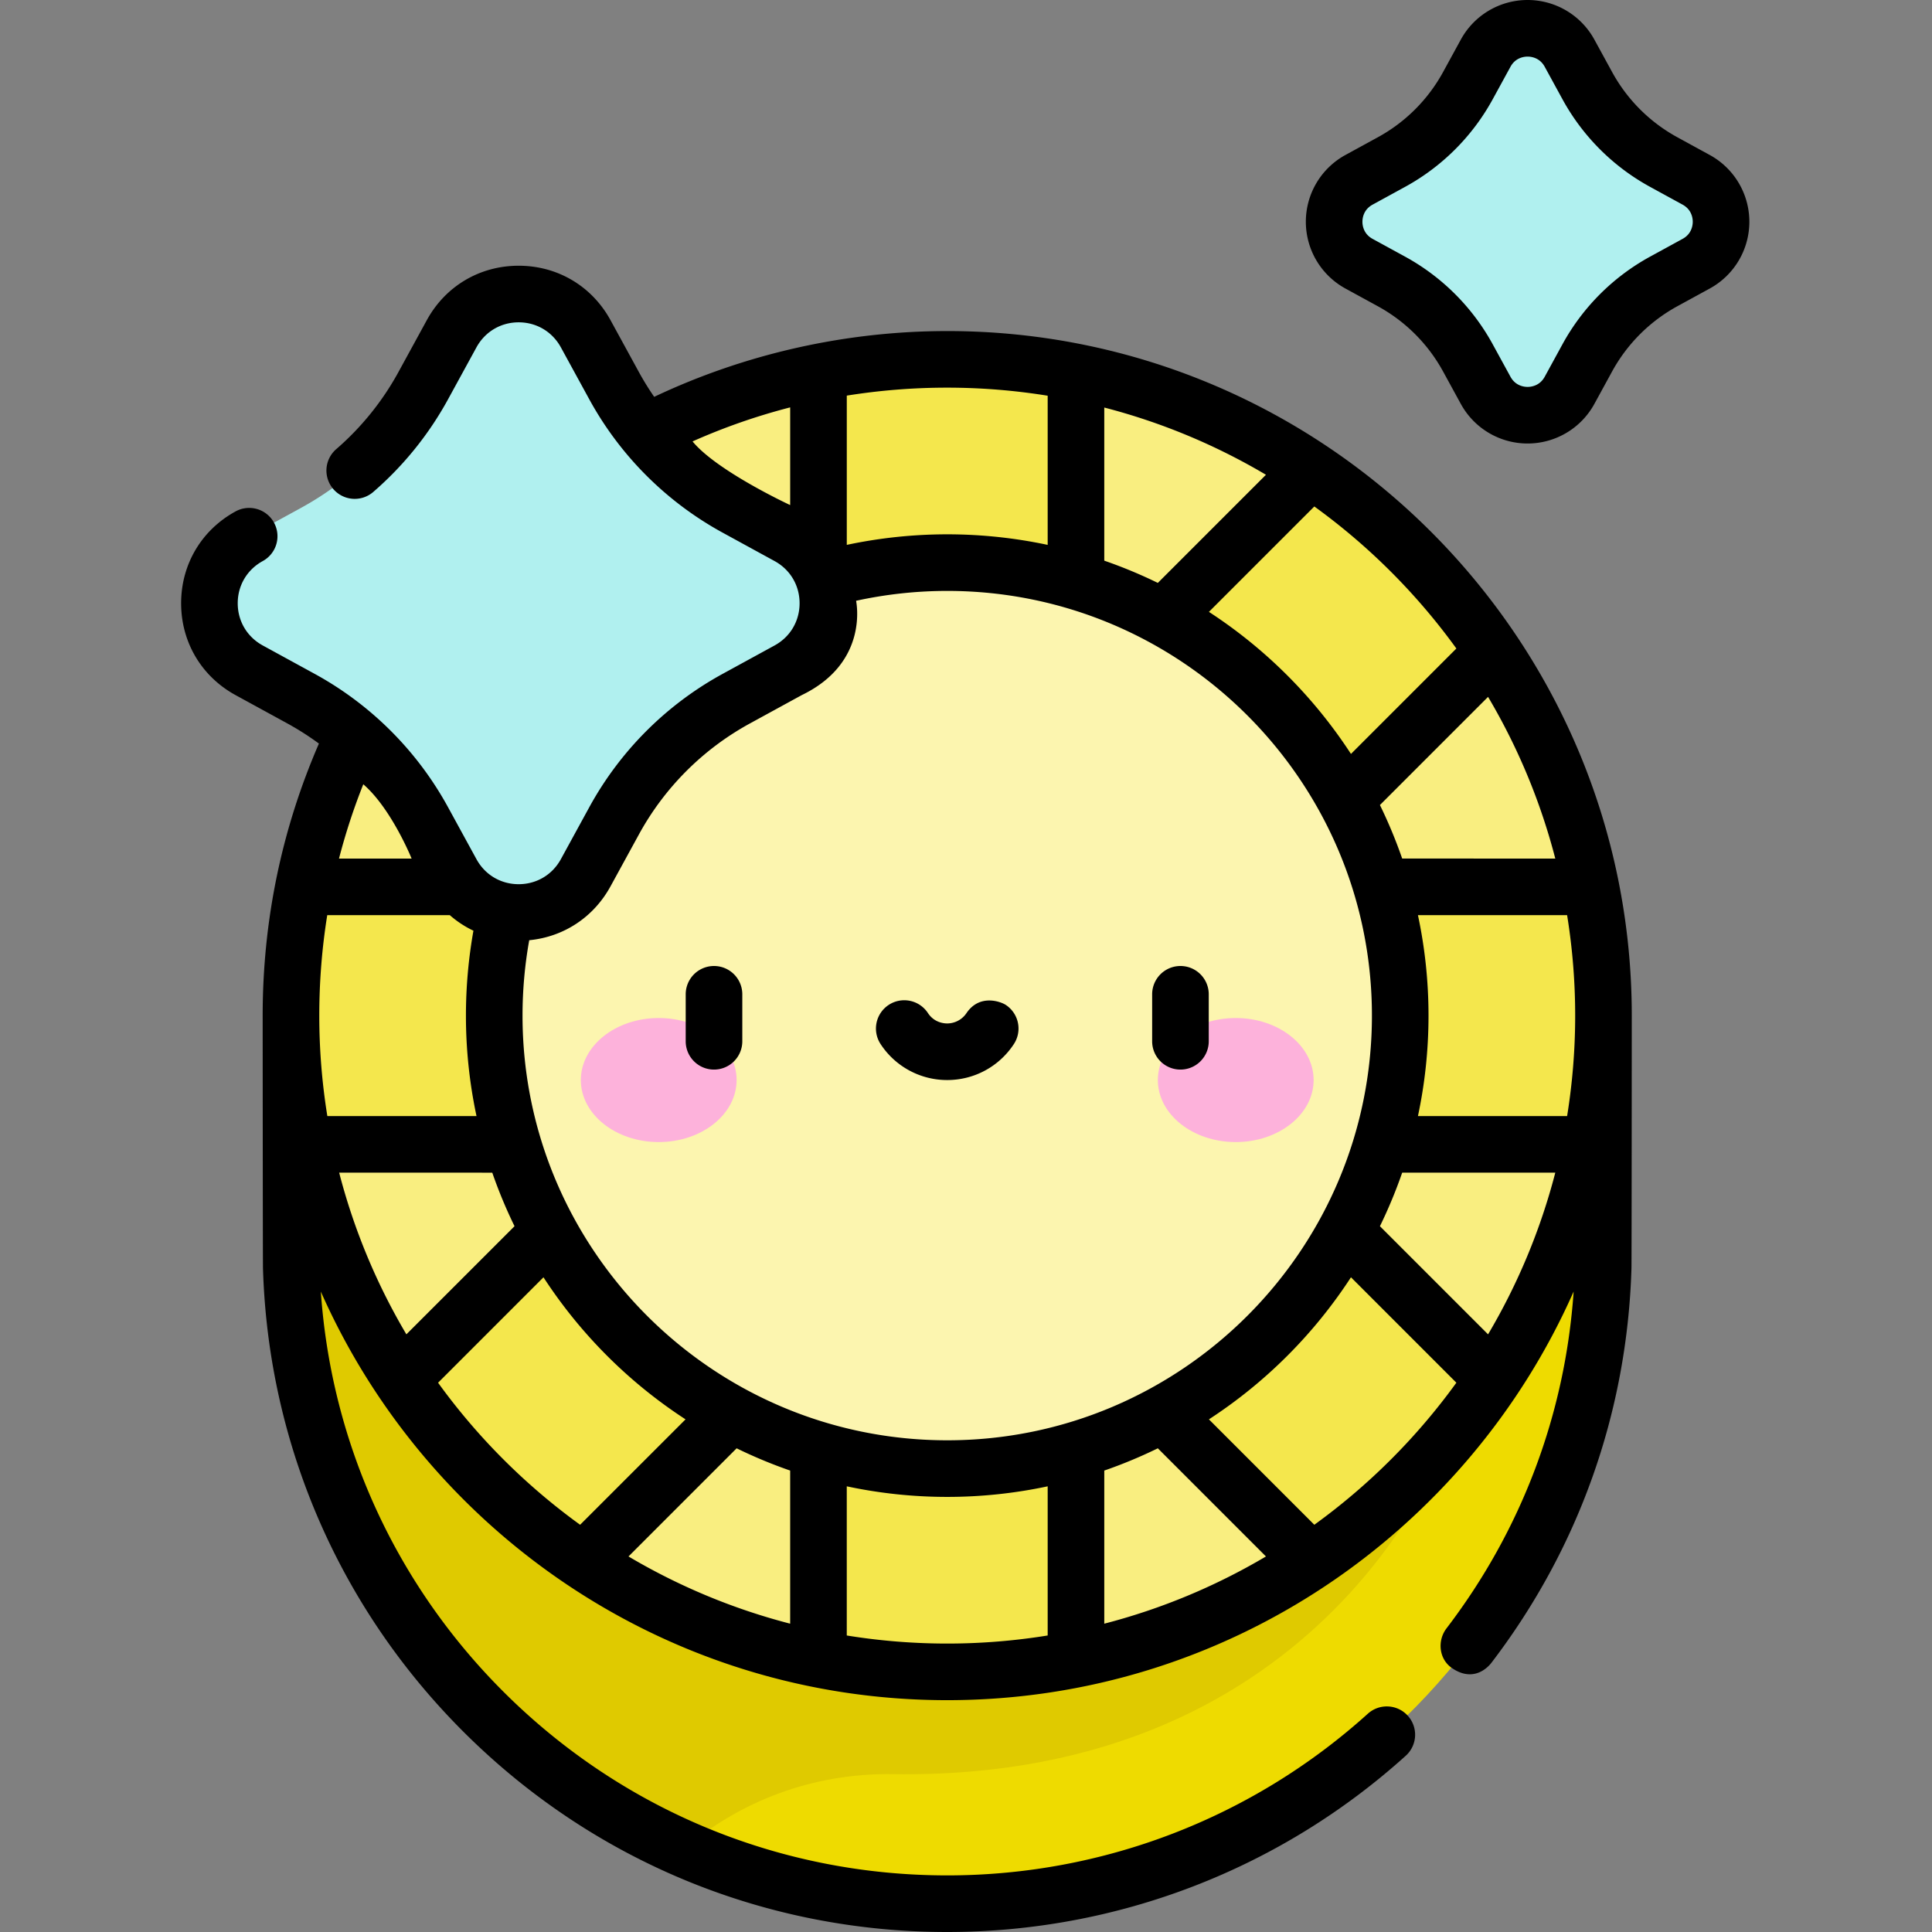<svg xmlns="http://www.w3.org/2000/svg" width="512pt" height="512pt" viewBox="-48 0 512 512"><rect x="-48" y="0" width="512" height="512" fill="#808080" stroke="none"/><path fill="#eedb00" d="M376.938 269.148H29.113v65.942h.055c2.39 93.969 79.312 169.41 173.855 169.41s171.47-75.441 173.86-169.41h.054zm0 0"/><path fill="#dfca00" d="M335.613 381.668v-112.52h-306.5v65.942h.055c1.766 69.328 44.102 128.562 104.144 154.867 14.7-12.52 33.942-20.121 55.34-19.793 115.75 1.766 146.961-88.496 146.961-88.496m0 0"/><path fill="#f9ee80" d="M376.938 269.148c0 96.051-77.864 173.914-173.915 173.914-96.046 0-173.91-77.863-173.91-173.914s77.864-173.914 173.91-173.914c96.051 0 173.915 77.864 173.915 173.914m0 0"/><path fill="#f4e74d" d="M347.758 172.668c-12.746-19.086-29.18-35.492-48.266-48.242l-62.347 62.347V98.578a175 175 0 0 0-34.122-3.344 174.7 174.7 0 0 0-34.117 3.348v88.191l-62.355-62.351A174.9 174.9 0 0 0 58.3 172.68l62.351 62.347H32.453a174.7 174.7 0 0 0-3.344 34.121c0 11.68 1.153 23.086 3.348 34.122h88.195L58.301 365.62a174.8 174.8 0 0 0 48.258 48.246l62.343-62.344v88.192a174.7 174.7 0 0 0 34.121 3.348c11.68 0 23.086-1.153 34.122-3.348V351.52l62.351 62.351a174.8 174.8 0 0 0 48.25-48.254l-62.348-62.347h88.192a174.7 174.7 0 0 0 3.347-34.122c0-11.68-1.152-23.085-3.347-34.12h-88.192zm0 0"/><path fill="#fcf5af" d="M323.07 269.148c0 66.301-53.746 120.047-120.047 120.047-66.296 0-120.046-53.746-120.046-120.047s53.75-120.046 120.046-120.046c66.301 0 120.047 53.746 120.047 120.046m0 0"/><path fill="#b0f0ef" d="m107.215 88.453 7.504 13.723a81.55 81.55 0 0 0 32.426 32.426l13.722 7.503c14.043 7.68 14.043 27.848 0 35.528l-13.722 7.504a81.6 81.6 0 0 0-32.426 32.426l-7.504 13.722c-7.68 14.043-27.848 14.043-35.531 0l-7.504-13.722a81.6 81.6 0 0 0-32.426-32.426l-13.719-7.504c-14.043-7.68-14.043-27.848 0-35.528l13.719-7.503a81.55 81.55 0 0 0 32.426-32.426l7.504-13.723c7.68-14.043 27.851-14.043 35.53 0M367.941 14.09l4.696 8.582a51.05 51.05 0 0 0 20.285 20.289l8.586 4.691c8.785 4.809 8.785 17.422 0 22.23l-8.586 4.692a51.05 51.05 0 0 0-20.285 20.29l-4.696 8.581c-4.804 8.785-17.421 8.785-22.226 0l-4.695-8.582a51.05 51.05 0 0 0-20.286-20.289l-8.586-4.691c-8.785-4.809-8.785-17.422 0-22.23l8.586-4.692a51.05 51.05 0 0 0 20.286-20.29l4.695-8.581c4.805-8.785 17.422-8.785 22.226 0m0 0"/><path fill="#fdb2db" d="M147.207 286.223c0-9.078-9.242-16.438-20.64-16.438s-20.641 7.36-20.641 16.438 9.242 16.437 20.64 16.437 20.641-7.36 20.641-16.437M300.125 286.223c0-9.078-9.242-16.438-20.64-16.438-11.403 0-20.641 7.36-20.641 16.438s9.238 16.437 20.64 16.437c11.399 0 20.641-7.36 20.641-16.437m0 0"/><path d="M264.832 283.45a7.5 7.5 0 0 0 7.5-7.5V263.5a7.5 7.5 0 1 0-15 0v12.45c0 4.144 3.355 7.5 7.5 7.5M141.219 283.45a7.5 7.5 0 0 0 7.5-7.5V263.5a7.5 7.5 0 1 0-15 0v12.45c0 4.144 3.355 7.5 7.5 7.5M203.023 286.223c7.141 0 13.743-3.563 17.66-9.532a7.494 7.494 0 0 0-2.148-10.382c-1.27-.836-6.883-2.997-10.387 2.148a6.18 6.18 0 0 1-5.125 2.766c-.992 0-3.484-.27-5.12-2.766a7.5 7.5 0 0 0-10.387-2.148 7.497 7.497 0 0 0-2.149 10.382 21.06 21.06 0 0 0 17.656 9.532m0 0"/><path d="M203.023 87.734c-26.843 0-53.55 6.02-77.656 17.434a74 74 0 0 1-4.066-6.59l-7.504-13.723c-4.945-9.039-14.043-14.433-24.348-14.433-10.3 0-19.398 5.394-24.344 14.433l-7.503 13.723a73.9 73.9 0 0 1-16.504 20.457 7.5 7.5 0 0 0-.762 10.578 7.5 7.5 0 0 0 10.578.762 88.8 88.8 0 0 0 19.848-24.602l7.504-13.722c2.27-4.149 6.453-6.63 11.183-6.63 4.735 0 8.914 2.481 11.188 6.63l7.504 13.722a88.87 88.87 0 0 0 35.406 35.407l13.723 7.507c4.152 2.27 6.628 6.45 6.628 11.184 0 4.73-2.476 8.914-6.628 11.184l-13.723 7.504a88.9 88.9 0 0 0-35.406 35.41l-7.504 13.719c-2.274 4.152-6.453 6.632-11.188 6.632-4.73 0-8.914-2.48-11.183-6.632l-7.504-13.72a88.93 88.93 0 0 0-35.407-35.41l-13.722-7.503C17.48 168.785 15 164.605 15 159.87c0-4.73 2.48-8.914 6.633-11.184a7.5 7.5 0 0 0 2.98-10.18 7.495 7.495 0 0 0-10.18-2.98C5.396 140.47 0 149.57 0 159.871c0 10.3 5.395 19.402 14.434 24.344l13.722 7.504a75 75 0 0 1 8.36 5.336c-9.883 22.761-14.907 46.976-14.907 72.093 0 0 .032 66.707.086 67.079 1.442 47.113 20.809 91.175 54.606 124.171C110.379 493.676 155.387 512 203.023 512c44.997 0 88.153-16.59 121.524-46.715a7.495 7.495 0 0 0 .539-10.59c-2.774-3.078-7.52-3.316-10.594-.543C283.887 481.782 244.297 497 203.023 497c-43.699 0-84.98-16.809-116.246-47.332-29.437-28.742-46.933-66.64-49.754-107.387 28.176 63.707 91.98 108.282 166 108.282 74.028 0 137.832-44.579 166.008-108.293-2.246 32.515-13.808 63.234-33.683 89.25-2.516 3.293-2.004 8.16 1.406 10.511 5.23 3.617 9.035.528 10.512-1.406 23.109-30.246 35.925-66.328 37.086-104.398.058-.372.086-67.079.086-67.079 0-100.03-81.383-181.414-181.415-181.414m134.93 84.13L310.02 199.8a128.6 128.6 0 0 0-37.645-37.649l27.934-27.933a167.8 167.8 0 0 1 37.644 37.644m-10.183 70.663h39.53a167 167 0 0 1 2.138 26.621c0 9.059-.739 17.95-2.137 26.622H327.77c1.832-8.59 2.8-17.497 2.8-26.622 0-9.128-.968-18.03-2.8-26.62m-4.176 68.243h40.574a165.5 165.5 0 0 1-17.816 42.847l-28.657-28.656a128 128 0 0 0 5.899-14.191m0-83.243a127 127 0 0 0-5.899-14.187l28.657-28.66a165.4 165.4 0 0 1 17.816 42.847zm-78.95-78.945v-40.578a165.4 165.4 0 0 1 42.848 17.816l-28.656 28.657a127 127 0 0 0-14.191-5.895m-15-43.71v39.53a127.8 127.8 0 0 0-26.62-2.8c-8.985 0-17.907.949-26.618 2.796v-39.554a168 168 0 0 1 26.617-2.11c9.063 0 17.95.739 26.622 2.137m-94.113 12.112a163.5 163.5 0 0 1 25.871-9.02v25.888s-19.386-8.985-25.87-16.868m-21.738 117.903 7.508-13.723a73.9 73.9 0 0 1 29.441-29.445l13.723-7.504c17.937-8.656 14.418-24.781 14.41-25a113 113 0 0 1 24.148-2.613c62.059 0 112.547 50.488 112.547 112.546s-50.488 112.547-112.547 112.547S90.477 331.207 90.477 269.148c0-6.718.597-13.414 1.773-19.98 9.133-.887 17.055-6.074 21.543-14.281m145.043 148.93 28.656 28.66a165.5 165.5 0 0 1-42.847 17.816v-40.578a127 127 0 0 0 14.19-5.899m-97.434 5.898v40.578a165.4 165.4 0 0 1-42.843-17.816l28.656-28.66a127 127 0 0 0 14.187 5.898M36.613 269.148c0-9.011.711-17.894 2.11-26.62h32.484a26.9 26.9 0 0 0 6.258 4.117 128.6 128.6 0 0 0-1.988 22.503c0 9.13.972 18.032 2.804 26.622H38.75a167 167 0 0 1-2.137-26.622m45.844 41.622a127 127 0 0 0 5.898 14.187l-28.66 28.656a165.5 165.5 0 0 1-17.812-42.843zm-21.375-83.243H41.84a165 165 0 0 1 6.437-19.687c7.461 6.453 12.805 19.687 12.805 19.687m7.012 138.907 27.933-27.938a128.6 128.6 0 0 0 37.649 37.649l-27.938 27.933a167.8 167.8 0 0 1-37.644-37.644m108.308 66.988V393.89a127.5 127.5 0 0 0 26.621 2.804c9.13 0 18.032-.972 26.622-2.804v39.53a166.6 166.6 0 0 1-53.243 0m123.907-29.344-27.934-27.933a128.6 128.6 0 0 0 37.645-37.649l27.933 27.938a167.8 167.8 0 0 1-37.644 37.644M405.105 41.074l-8.582-4.695a43.4 43.4 0 0 1-17.304-17.305l-4.696-8.586C370.984 4.02 364.203 0 356.828 0s-14.152 4.02-17.691 10.488l-4.696 8.586a43.43 43.43 0 0 1-17.308 17.305l-8.582 4.695a20.15 20.15 0 0 0-10.488 17.692A20.16 20.16 0 0 0 308.55 76.46l8.586 4.695c7.316 4 13.3 9.985 17.304 17.305l4.696 8.586c3.539 6.469 10.316 10.488 17.691 10.488s14.156-4.02 17.695-10.488l4.692-8.586a43.47 43.47 0 0 1 17.305-17.305l8.585-4.695a20.16 20.16 0 0 0 10.493-17.695c0-7.371-4.02-14.153-10.493-17.692m-7.195 22.227-8.586 4.695a58.45 58.45 0 0 0-23.27 23.27l-4.69 8.582c-1.329 2.425-3.614 2.687-4.536 2.687s-3.207-.262-4.531-2.687l-4.695-8.582a58.45 58.45 0 0 0-23.27-23.27l-8.586-4.695c-2.426-1.324-2.687-3.61-2.687-4.531s.261-3.208 2.691-4.536l8.582-4.695a58.4 58.4 0 0 0 23.27-23.266l4.695-8.585c1.324-2.426 3.61-2.688 4.531-2.688s3.207.262 4.535 2.688l4.692 8.585a58.4 58.4 0 0 0 23.27 23.266l8.585 4.695c2.426 1.328 2.688 3.614 2.688 4.536 0 .917-.262 3.207-2.688 4.53m0 0"/></svg>
